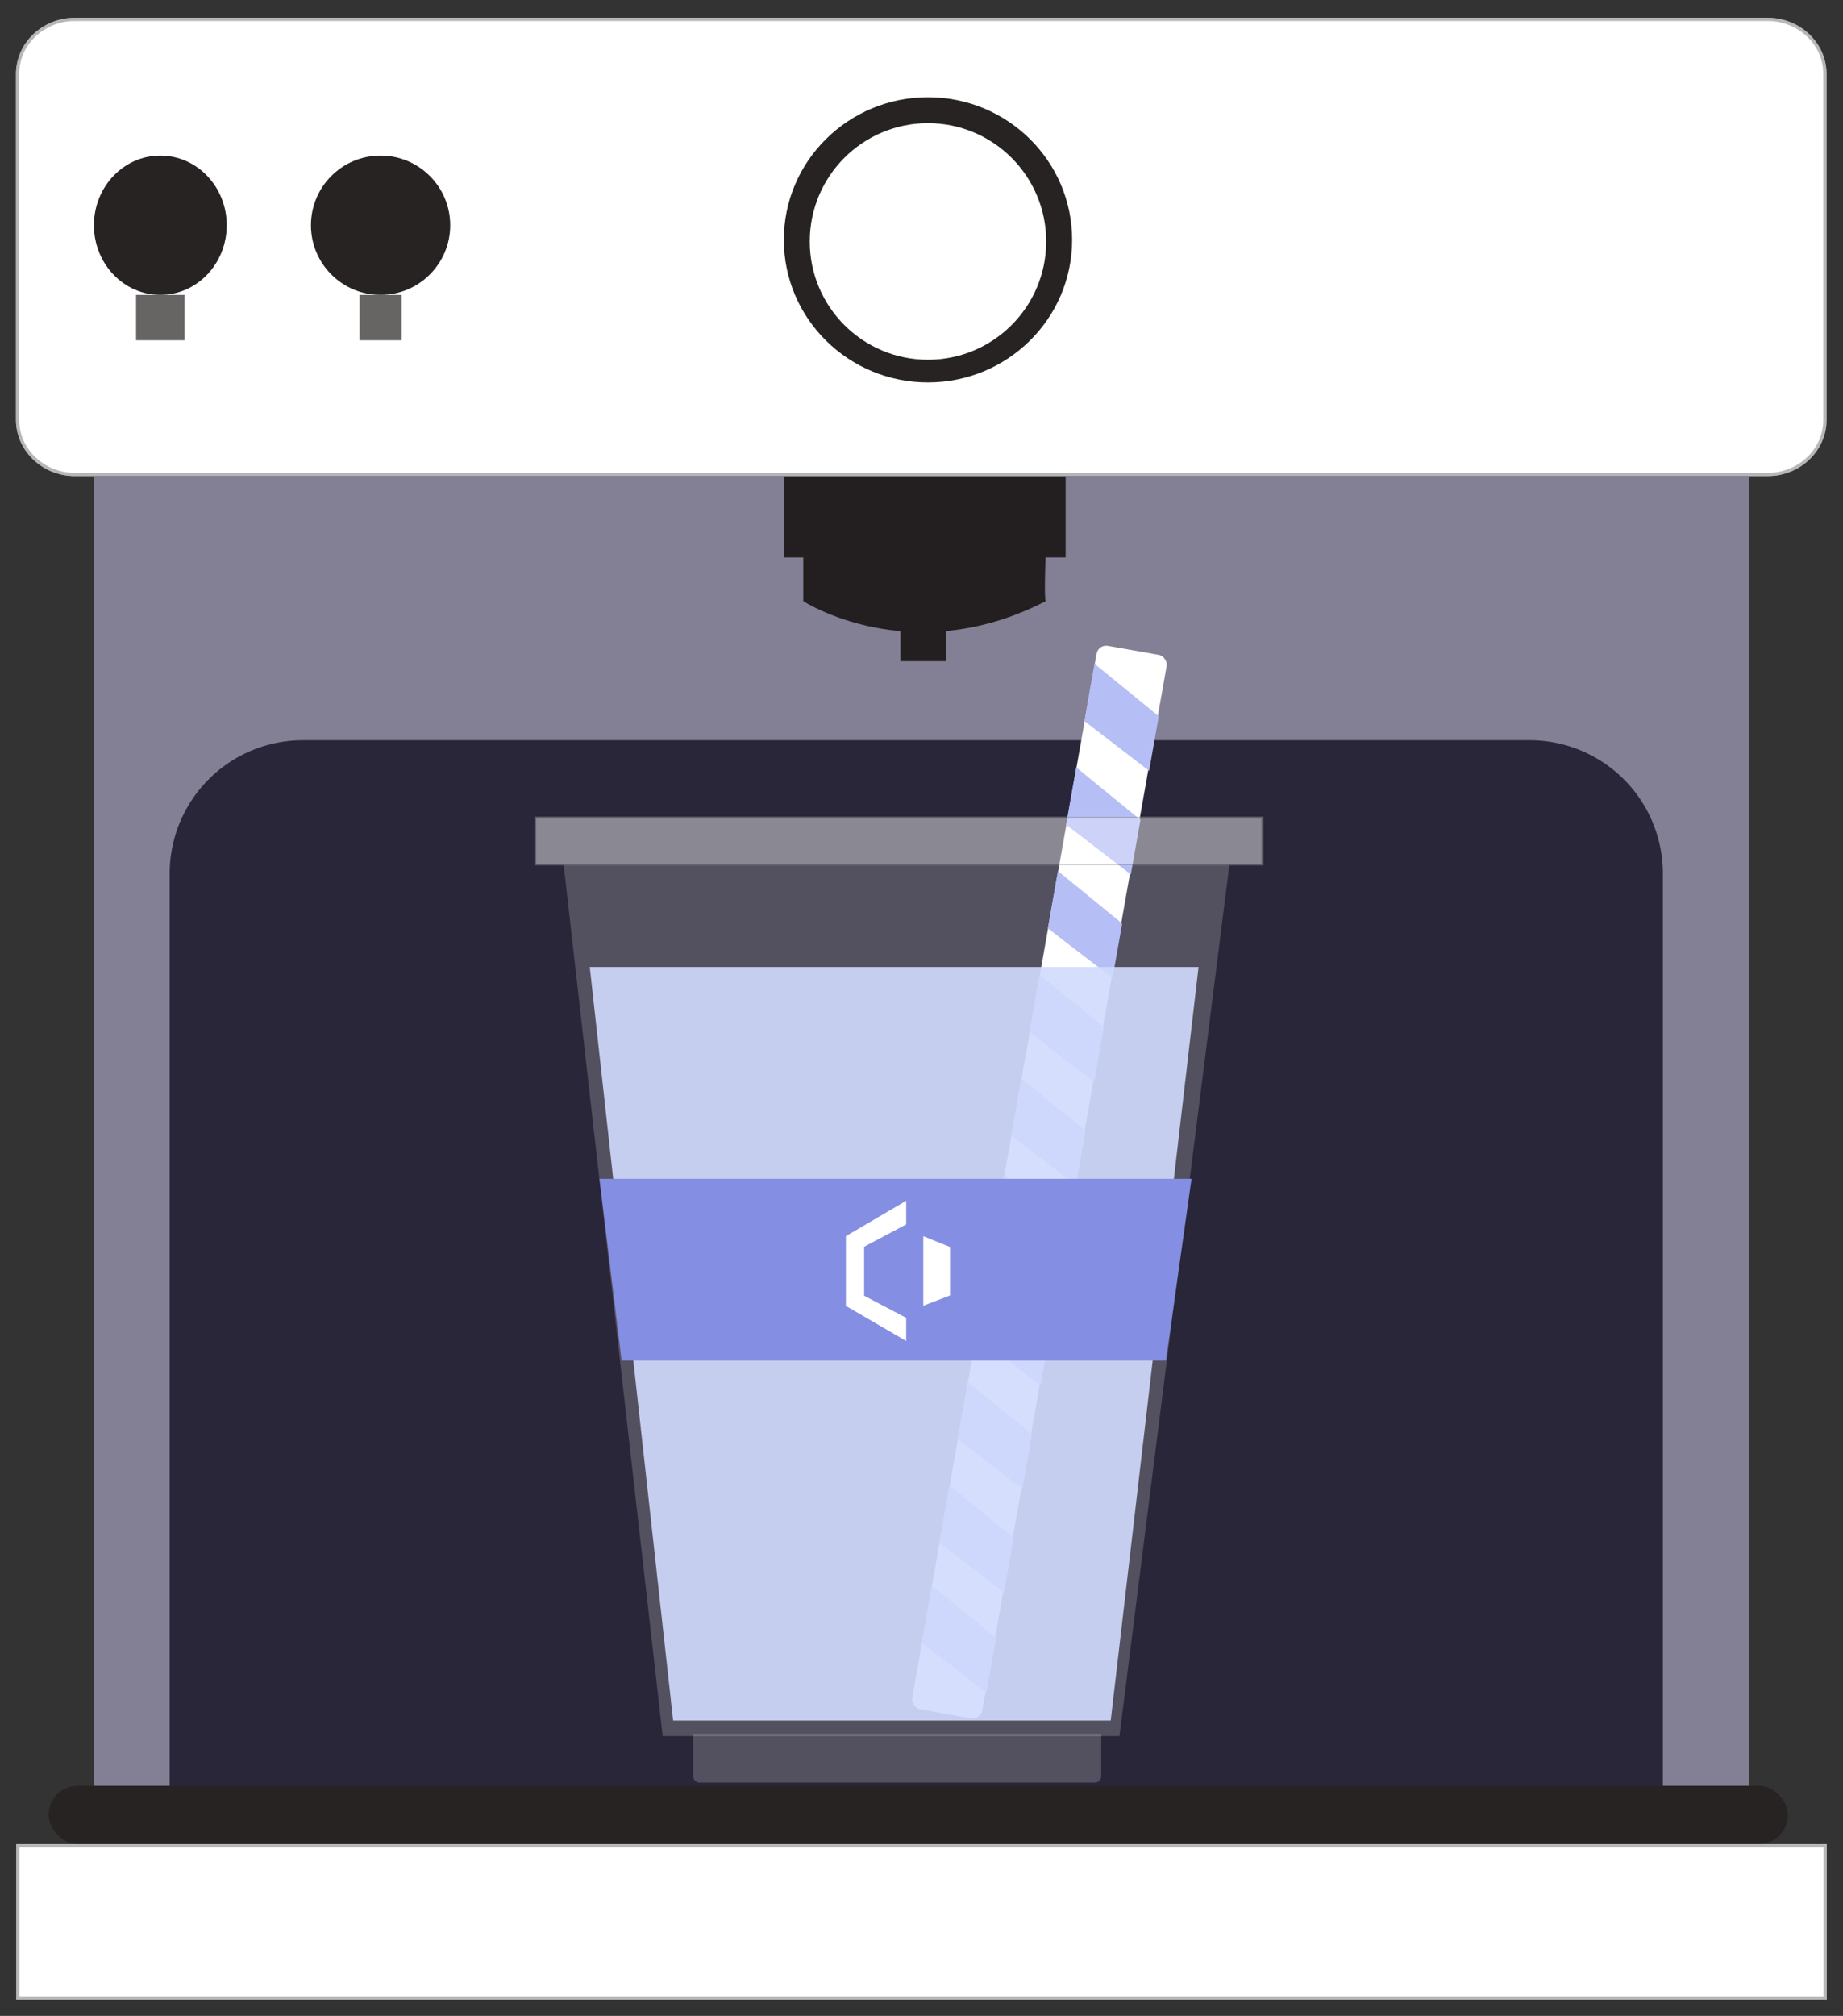 <svg xmlns="http://www.w3.org/2000/svg" xmlns:xlink="http://www.w3.org/1999/xlink" width="569" height="622" viewBox="0 0 569 622">
  <rect x="0" y="0" width="569" height="622" fill="#333333" stroke="none"/>
  <defs>
    <clipPath id="clip-path">
      <rect id="Rectangle_5" data-name="Rectangle 5" width="559" height="612" fill="none" stroke="rgba(97,93,245,0)" stroke-width="1"/>
    </clipPath>
    <clipPath id="clip-path-2">
      <rect id="Rectangle_9" data-name="Rectangle 9" width="559" height="612"/>
    </clipPath>
  </defs>
  <g id="Groupe_3074" data-name="Groupe 3074" transform="translate(-8727 -5653)">
    <g id="Groupe_3073" data-name="Groupe 3073" transform="translate(-854)">
      <g id="bbTea" transform="translate(9586 5658)" clip-path="url(#clip-path)">
        <g id="Groupe_3119" data-name="Groupe 3119" transform="translate(-44 -48.311)">
          <g id="Groupe_12" data-name="Groupe 12" transform="translate(39.515 49.432)">
            <g id="Tracé_22621" data-name="Tracé 22621" transform="translate(4.48 562.88)">
              <path id="Tracé_167" data-name="Tracé 167" d="M0,0H559V48H0Z" fill="none" stroke="rgba(97,93,245,0)" stroke-width="1"/>
              <path id="Tracé_168" data-name="Tracé 168" d="M1,1V47H558V1H1M0,0H559V48H0Z" fill="none" stroke="rgba(97,93,245,0)" stroke-width="1"/>
            </g>
            <rect id="Rectangle_21" data-name="Rectangle 21" width="537" height="18" rx="9" transform="translate(14.485 544.879)" fill="none" stroke="rgba(97,93,245,0)" stroke-width="1"/>
            <path id="Rectangle_22" data-name="Rectangle 22" d="M0,0H511V404H0Z" transform="translate(28.485 140.879)" fill="none" stroke="rgba(97,93,245,0)" stroke-width="1"/>
            <path id="Rectangle_23" data-name="Rectangle 23" d="M41.162,0H419.849a41.162,41.162,0,0,1,41.162,41.162V322.707H0V41.162A41.162,41.162,0,0,1,41.162,0Z" transform="translate(51.864 222.273)" fill="none" stroke="rgba(97,93,245,0)" stroke-width="1"/>
            <g id="Tracé_22622" data-name="Tracé 22622" transform="translate(4.41 -0.64)">
              <path id="Tracé_169" data-name="Tracé 169" d="M18.2,0H540.8C550.851,0,559,7.774,559,17.367V124.05c0,9.593-8.149,17.367-18.2,17.367H18.2C8.149,141.417,0,133.643,0,124.05V17.367C0,7.774,8.149,0,18.2,0Z" fill="none" stroke="rgba(97,93,245,0)" stroke-width="1"/>
              <path id="Tracé_170" data-name="Tracé 170" d="M18.2,1A17.535,17.535,0,0,0,6.021,5.81,15.872,15.872,0,0,0,1,17.367V124.05a15.872,15.872,0,0,0,5.021,11.557,17.535,17.535,0,0,0,12.179,4.81H540.8a17.535,17.535,0,0,0,12.179-4.81A15.872,15.872,0,0,0,558,124.05V17.367A15.872,15.872,0,0,0,552.979,5.81,17.535,17.535,0,0,0,540.8,1H18.2m0-1H540.8C550.851,0,559,7.774,559,17.367V124.05c0,9.593-8.149,17.367-18.2,17.367H18.2C8.149,141.417,0,133.643,0,124.05V17.367C0,7.774,8.149,0,18.2,0Z" fill="none" stroke="rgba(97,93,245,0)" stroke-width="1"/>
            </g>
            <ellipse id="Ellipse_23" data-name="Ellipse 23" cx="44.5" cy="44" rx="44.5" ry="44" transform="translate(241.485 23.879)" fill="none" stroke="rgba(97,93,245,0)" stroke-width="1"/>
            <circle id="Ellipse_24" data-name="Ellipse 24" cx="36.5" cy="36.5" r="36.5" transform="translate(249.485 31.879)" fill="none" stroke="rgba(97,93,245,0)" stroke-width="1"/>
            <ellipse id="Ellipse_25" data-name="Ellipse 25" cx="20.5" cy="21.5" rx="20.5" ry="21.5" transform="translate(28.485 41.879)" fill="none" stroke="rgba(97,93,245,0)" stroke-width="1"/>
            <circle id="Ellipse_26" data-name="Ellipse 26" cx="21.5" cy="21.5" r="21.5" transform="translate(95.485 41.879)" fill="none" stroke="rgba(97,93,245,0)" stroke-width="1"/>
            <rect id="Rectangle_25" data-name="Rectangle 25" width="15" height="14" transform="translate(41.485 84.879)" fill="none" stroke="rgba(97,93,245,0)" stroke-width="1"/>
            <rect id="Rectangle_26" data-name="Rectangle 26" width="13" height="14" transform="translate(110.485 84.879)" fill="none" stroke="rgba(97,93,245,0)" stroke-width="1"/>
          </g>
          <g id="Groupe_13" data-name="Groupe 13" transform="translate(280.669 190.182)">
            <rect id="Rectangle_32" data-name="Rectangle 32" width="87" height="25" transform="translate(0.331 0.129)" fill="none" stroke="rgba(97,93,245,0)" stroke-width="1"/>
            <path id="Tracé_36" data-name="Tracé 36" d="M8145.063-10226v15.527s33.045,21.507,74.858,0c-.577-.191,0-15.527,0-15.527Z" transform="translate(-8138.729 10249.084)" fill="none" stroke="rgba(97,93,245,0)" stroke-width="1"/>
            <rect id="Rectangle_33" data-name="Rectangle 33" width="14" height="13" transform="translate(36.331 44.129)" fill="none" stroke="rgba(97,93,245,0)" stroke-width="1"/>
          </g>
        </g>
        <g id="Groupe_5418" data-name="Groupe 5418" transform="translate(160 247.421)">
          <path id="Rectangle_589" data-name="Rectangle 589" d="M0,0H126V13a2,2,0,0,1-2,2H2a2,2,0,0,1-2-2Z" transform="translate(49 282.579)" fill="none" stroke="rgba(97,93,245,0)" stroke-width="1"/>
          <rect id="Rectangle_590" data-name="Rectangle 590" width="225" height="15" transform="translate(0 -0.421)" fill="none" stroke="rgba(97,93,245,0)" stroke-width="1"/>
          <path id="Tracé_22624" data-name="Tracé 22624" d="M-15005.433-4745l30.563,268.808h141.024l33.933-268.808Z" transform="translate(15014.461 4759.469)" fill="none" stroke="rgba(97,93,245,0)" stroke-width="1"/>
        </g>
        <rect id="Rectangle_604" data-name="Rectangle 604" width="21.961" height="333.134" rx="3" transform="matrix(0.985, 0.174, -0.174, 0.985, 334.069, 193.752)" fill="none" stroke="rgba(97,93,245,0)" stroke-width="1"/>
        <g id="Groupe_4338" data-name="Groupe 4338" transform="matrix(0.985, 0.174, -0.174, 0.985, 332.916, 199.799)">
          <path id="Tracé_22636" data-name="Tracé 22636" d="M0,0,22.345,12.5V29.6L0,17.947Z" transform="translate(0 129.853)" fill="none" stroke="rgba(97,93,245,0)" stroke-width="1"/>
          <path id="Tracé_22869" data-name="Tracé 22869" d="M0,0,22.345,12.5V29.6L0,17.947Z" transform="translate(0 97.39)" fill="none" stroke="rgba(97,93,245,0)" stroke-width="1"/>
          <path id="Tracé_22870" data-name="Tracé 22870" d="M0,0,22.345,12.5V29.6L0,17.947Z" transform="translate(0 64.926)" fill="none" stroke="rgba(97,93,245,0)" stroke-width="1"/>
          <path id="Tracé_22871" data-name="Tracé 22871" d="M0,0,22.345,12.5V29.6L0,17.947Z" transform="translate(0 32.463)" fill="none" stroke="rgba(97,93,245,0)" stroke-width="1"/>
          <path id="Tracé_22872" data-name="Tracé 22872" d="M0,0,22.345,12.5V29.6L0,17.947Z" fill="none" stroke="rgba(97,93,245,0)" stroke-width="1"/>
          <path id="Tracé_22637" data-name="Tracé 22637" d="M0,0,22.345,12.5V29.6L0,17.947Z" transform="translate(0 160.116)" fill="none" stroke="rgba(97,93,245,0)" stroke-width="1"/>
          <path id="Tracé_22638" data-name="Tracé 22638" d="M0,0,22.345,12.5V29.6L0,17.947Z" transform="translate(0 192.53)" fill="none" stroke="rgba(97,93,245,0)" stroke-width="1"/>
          <path id="Tracé_22635" data-name="Tracé 22635" d="M0,0,22.345,12.5V29.6L0,17.947Z" transform="translate(0 224.942)" fill="none" stroke="rgba(97,93,245,0)" stroke-width="1"/>
          <path id="Tracé_22633" data-name="Tracé 22633" d="M0,0,22.345,12.5V29.6L0,17.947Z" transform="translate(0 257.356)" fill="none" stroke="rgba(97,93,245,0)" stroke-width="1"/>
          <path id="Tracé_22634" data-name="Tracé 22634" d="M0,0,22.345,12.5V29.6L0,17.947Z" transform="translate(0 288.731)" fill="none" stroke="rgba(97,93,245,0)" stroke-width="1"/>
        </g>
        <g id="Rectangle_784" data-name="Rectangle 784" transform="translate(160 247)" fill="none" stroke="rgba(97,93,245,0)" stroke-width="1" opacity="0.322">
          <rect width="225" height="15" stroke="none"/>
          <rect x="0.5" y="0.5" width="224" height="14" fill="none"/>
        </g>
        <g id="Groupe_5420" data-name="Groupe 5420" transform="translate(201.738 446.837)">
          <circle id="Ellipse_434" data-name="Ellipse 434" cx="10.5" cy="10.5" r="10.5" transform="translate(0.262 0.162)" fill="none" stroke="rgba(97,93,245,0)" stroke-width="1"/>
          <circle id="Ellipse_435" data-name="Ellipse 435" cx="10.5" cy="10.5" r="10.5" transform="translate(16.262 26.162)" fill="none" stroke="rgba(97,93,245,0)" stroke-width="1"/>
          <circle id="Ellipse_436" data-name="Ellipse 436" cx="10.5" cy="10.5" r="10.5" transform="translate(44.262 7.162)" fill="none" stroke="rgba(97,93,245,0)" stroke-width="1"/>
          <ellipse id="Ellipse_437" data-name="Ellipse 437" cx="10" cy="10.5" rx="10" ry="10.5" transform="translate(52.262 37.162)" fill="none" stroke="rgba(97,93,245,0)" stroke-width="1"/>
          <circle id="Ellipse_441" data-name="Ellipse 441" cx="10.5" cy="10.5" r="10.5" transform="translate(23.262 52.162)" fill="none" stroke="rgba(97,93,245,0)" stroke-width="1"/>
          <circle id="Ellipse_438" data-name="Ellipse 438" cx="10.5" cy="10.5" r="10.5" transform="translate(74.262 16.162)" fill="none" stroke="rgba(97,93,245,0)" stroke-width="1"/>
          <circle id="Ellipse_439" data-name="Ellipse 439" cx="10.5" cy="10.5" r="10.5" transform="translate(118.262 5.162)" fill="none" stroke="rgba(97,93,245,0)" stroke-width="1"/>
          <circle id="Ellipse_440" data-name="Ellipse 440" cx="10.5" cy="10.5" r="10.5" transform="translate(102.262 26.162)" fill="none" stroke="rgba(97,93,245,0)" stroke-width="1"/>
          <circle id="Ellipse_443" data-name="Ellipse 443" cx="10.5" cy="10.5" r="10.5" transform="translate(111.262 52.162)" fill="none" stroke="rgba(97,93,245,0)" stroke-width="1"/>
          <circle id="Ellipse_442" data-name="Ellipse 442" cx="10.5" cy="10.5" r="10.5" transform="translate(74.262 52.162)" fill="none" stroke="rgba(97,93,245,0)" stroke-width="1"/>
        </g>
        <path id="Tracé_22873" data-name="Tracé 22873" d="M-16072.125-2776.821h187.958l-27.119,232.507h-135.105Z" transform="translate(16249.207 3070.182)" fill="none" stroke="rgba(97,93,245,0)" stroke-width="1" opacity="0.91"/>
        <path id="Tracé_22876" data-name="Tracé 22876" d="M-16820.047-3277.232h182.789l-7.9,56.076h-168.064Z" transform="translate(17000.129 3635.95)" fill="none" stroke="rgba(97,93,245,0)" stroke-width="1"/>
        <g id="Groupe_2983" data-name="Groupe 2983" transform="translate(256.156 365.491)">
          <path id="Tracé_121" data-name="Tracé 121" d="M3982.28-2036.091l-18.617,10.921v21.527l18.617,10.821v-7.14l-12.985-6.831v-15.1l12.985-6.9Z" transform="translate(-3963.662 2036.091)" fill="none" stroke="rgba(97,93,245,0)" stroke-width="1"/>
          <path id="Tracé_143" data-name="Tracé 143" d="M16035.543,5805.6l8.248,3.324v14.96l-8.248,3.177Z" transform="translate(-16011.644 -5794.663)" fill="none" stroke="rgba(97,93,245,0)" stroke-width="1"/>
        </g>
      </g>
      <g id="Rectangle_6" data-name="Rectangle 6" transform="translate(9586 5658)" fill="none" stroke="rgba(97,93,245,0)" stroke-width="1">
        <rect width="559" height="612" stroke="none"/>
        <rect x="0.5" y="0.5" width="558" height="611" fill="none"/>
      </g>
      <g id="Ellipse_22" data-name="Ellipse 22" transform="translate(9581 5653)" fill="none" stroke="rgba(97,93,245,0)" stroke-width="1">
        <circle cx="5.5" cy="5.5" r="5.5" stroke="none"/>
        <circle cx="5.5" cy="5.5" r="5" fill="none"/>
      </g>
      <g id="Ellipse_25-2" data-name="Ellipse 25" transform="translate(9581 6264)" fill="none" stroke="rgba(97,93,245,0)" stroke-width="1">
        <circle cx="5.5" cy="5.5" r="5.5" stroke="none"/>
        <circle cx="5.5" cy="5.5" r="5" fill="none"/>
      </g>
      <g id="Ellipse_23-2" data-name="Ellipse 23" transform="translate(10139 5653)" fill="none" stroke="rgba(97,93,245,0)" stroke-width="1">
        <circle cx="5.5" cy="5.5" r="5.5" stroke="none"/>
        <circle cx="5.5" cy="5.5" r="5" fill="none"/>
      </g>
      <g id="Ellipse_24-2" data-name="Ellipse 24" transform="translate(10139 6264)" fill="none" stroke="rgba(97,93,245,0)" stroke-width="1">
        <circle cx="5.5" cy="5.5" r="5.5" stroke="none"/>
        <circle cx="5.5" cy="5.5" r="5" fill="none"/>
      </g>
      <g id="Ellipse_26-2" data-name="Ellipse 26" transform="translate(10139 5959)" fill="none" stroke="rgba(97,93,245,0)" stroke-width="1">
        <circle cx="5.5" cy="5.5" r="5.5" stroke="none"/>
        <circle cx="5.5" cy="5.5" r="5" fill="none"/>
      </g>
      <g id="Ellipse_27" data-name="Ellipse 27" transform="translate(9581 5959)" fill="none" stroke="rgba(97,93,245,0)" stroke-width="1">
        <circle cx="5.5" cy="5.5" r="5.5" stroke="none"/>
        <circle cx="5.5" cy="5.5" r="5" fill="none"/>
      </g>
    </g>
    <g id="bbTea-2" data-name="bbTea" transform="translate(8732 5658)" clip-path="url(#clip-path-2)">
      <g id="Groupe_3119-2" data-name="Groupe 3119" transform="translate(-44 -48.311)">
        <g id="Groupe_12-2" data-name="Groupe 12" transform="translate(39.515 49.432)">
          <g id="Tracé_22621-2" data-name="Tracé 22621" transform="translate(4.48 562.88)">
            <path id="Tracé_179" data-name="Tracé 179" d="M0,0H559V48H0Z" fill="#fff"/>
            <path id="Tracé_180" data-name="Tracé 180" d="M1,1V47H558V1H1M0,0H559V48H0Z" fill="rgba(112,112,112,0.5)"/>
          </g>
          <rect id="Rectangle_21-2" data-name="Rectangle 21" width="537" height="18" rx="9" transform="translate(14.485 544.879)" fill="#282323"/>
          <path id="Rectangle_22-2" data-name="Rectangle 22" d="M0,0H511V404H0Z" transform="translate(28.485 140.879)" fill="#838096"/>
          <path id="Rectangle_23-2" data-name="Rectangle 23" d="M41.162,0H419.849a41.162,41.162,0,0,1,41.162,41.162V322.707H0V41.162A41.162,41.162,0,0,1,41.162,0Z" transform="translate(51.864 222.273)" fill="#282638"/>
          <g id="Tracé_22622-2" data-name="Tracé 22622" transform="translate(4.41 -0.64)">
            <path id="Tracé_181" data-name="Tracé 181" d="M18.2,0H540.8C550.851,0,559,7.774,559,17.367V124.05c0,9.593-8.149,17.367-18.2,17.367H18.2C8.149,141.417,0,133.643,0,124.05V17.367C0,7.774,8.149,0,18.2,0Z" fill="#fff"/>
            <path id="Tracé_182" data-name="Tracé 182" d="M18.2,1A17.535,17.535,0,0,0,6.021,5.81,15.872,15.872,0,0,0,1,17.367V124.05a15.872,15.872,0,0,0,5.021,11.557,17.535,17.535,0,0,0,12.179,4.81H540.8a17.535,17.535,0,0,0,12.179-4.81A15.872,15.872,0,0,0,558,124.05V17.367A15.872,15.872,0,0,0,552.979,5.81,17.535,17.535,0,0,0,540.8,1H18.2m0-1H540.8C550.851,0,559,7.774,559,17.367V124.05c0,9.593-8.149,17.367-18.2,17.367H18.2C8.149,141.417,0,133.643,0,124.05V17.367C0,7.774,8.149,0,18.2,0Z" fill="rgba(112,112,112,0.5)"/>
          </g>
          <ellipse id="Ellipse_23-3" data-name="Ellipse 23" cx="44.5" cy="44" rx="44.5" ry="44" transform="translate(241.485 23.879)" fill="#282323"/>
          <circle id="Ellipse_24-3" data-name="Ellipse 24" cx="36.5" cy="36.5" r="36.5" transform="translate(249.485 31.879)" fill="#fff"/>
          <ellipse id="Ellipse_25-3" data-name="Ellipse 25" cx="20.5" cy="21.5" rx="20.5" ry="21.5" transform="translate(28.485 41.879)" fill="#282323"/>
          <circle id="Ellipse_26-3" data-name="Ellipse 26" cx="21.5" cy="21.5" r="21.5" transform="translate(95.485 41.879)" fill="#282323"/>
          <rect id="Rectangle_25-2" data-name="Rectangle 25" width="15" height="14" transform="translate(41.485 84.879)" fill="#676564"/>
          <rect id="Rectangle_26-2" data-name="Rectangle 26" width="13" height="14" transform="translate(110.485 84.879)" fill="#676564"/>
        </g>
        <g id="Groupe_13-2" data-name="Groupe 13" transform="translate(280.669 190.182)">
          <rect id="Rectangle_32-2" data-name="Rectangle 32" width="87" height="25" transform="translate(0.331 0.129)" fill="#231f20"/>
          <path id="Tracé_36-2" data-name="Tracé 36" d="M8145.063-10226v15.527s33.045,21.507,74.858,0c-.577-.191,0-15.527,0-15.527Z" transform="translate(-8138.729 10249.084)" fill="#231f20"/>
          <rect id="Rectangle_33-2" data-name="Rectangle 33" width="14" height="13" transform="translate(36.331 44.129)" fill="#231f20"/>
        </g>
      </g>
      <g id="Groupe_5418-2" data-name="Groupe 5418" transform="translate(160 247.421)">
        <path id="Rectangle_589-2" data-name="Rectangle 589" d="M0,0H126V13a2,2,0,0,1-2,2H2a2,2,0,0,1-2-2Z" transform="translate(49 282.579)" fill="rgba(255,255,255,0.2)"/>
        <rect id="Rectangle_590-2" data-name="Rectangle 590" width="225" height="15" transform="translate(0 -0.421)" fill="rgba(255,255,255,0.2)"/>
        <path id="Tracé_22624-2" data-name="Tracé 22624" d="M-15005.433-4745l30.563,268.808h141.024l33.933-268.808Z" transform="translate(15014.461 4759.469)" fill="rgba(255,255,255,0.2)"/>
      </g>
      <rect id="Rectangle_604-2" data-name="Rectangle 604" width="21.961" height="333.134" rx="3" transform="matrix(0.985, 0.174, -0.174, 0.985, 334.069, 193.752)" fill="#fff"/>
      <g id="Groupe_4338-2" data-name="Groupe 4338" transform="matrix(0.985, 0.174, -0.174, 0.985, 332.916, 199.799)">
        <path id="Tracé_22636-2" data-name="Tracé 22636" d="M0,0,22.345,12.5V29.6L0,17.947Z" transform="translate(0 129.853)" fill="#b5bef5"/>
        <path id="Tracé_22869-2" data-name="Tracé 22869" d="M0,0,22.345,12.5V29.6L0,17.947Z" transform="translate(0 97.39)" fill="#b5bef5"/>
        <path id="Tracé_22870-2" data-name="Tracé 22870" d="M0,0,22.345,12.5V29.6L0,17.947Z" transform="translate(0 64.926)" fill="#b5bef5"/>
        <path id="Tracé_22871-2" data-name="Tracé 22871" d="M0,0,22.345,12.5V29.6L0,17.947Z" transform="translate(0 32.463)" fill="#b5bef5"/>
        <path id="Tracé_22872-2" data-name="Tracé 22872" d="M0,0,22.345,12.5V29.6L0,17.947Z" fill="#b5bef5"/>
        <path id="Tracé_22637-2" data-name="Tracé 22637" d="M0,0,22.345,12.5V29.6L0,17.947Z" transform="translate(0 160.116)" fill="#b5bef5"/>
        <path id="Tracé_22638-2" data-name="Tracé 22638" d="M0,0,22.345,12.5V29.6L0,17.947Z" transform="translate(0 192.53)" fill="#b5bef5"/>
        <path id="Tracé_22635-2" data-name="Tracé 22635" d="M0,0,22.345,12.5V29.6L0,17.947Z" transform="translate(0 224.942)" fill="#b5bef5"/>
        <path id="Tracé_22633-2" data-name="Tracé 22633" d="M0,0,22.345,12.5V29.6L0,17.947Z" transform="translate(0 257.356)" fill="#b5bef5"/>
        <path id="Tracé_22634-2" data-name="Tracé 22634" d="M0,0,22.345,12.5V29.6L0,17.947Z" transform="translate(0 288.731)" fill="#b5bef5"/>
      </g>
      <g id="Rectangle_784-2" data-name="Rectangle 784" transform="translate(160 247)" fill="#fff" stroke="#707070" stroke-width="0.5" opacity="0.322">
        <rect width="225" height="15" stroke="none"/>
        <rect x="0.25" y="0.25" width="224.5" height="14.5" fill="none"/>
      </g>
      <g id="Groupe_5420-2" data-name="Groupe 5420" transform="translate(201.738 446.837)">
        <circle id="Ellipse_434-2" data-name="Ellipse 434" cx="10.5" cy="10.5" r="10.5" transform="translate(0.262 0.162)" fill="rgba(0,0,0,0)"/>
        <circle id="Ellipse_435-2" data-name="Ellipse 435" cx="10.5" cy="10.5" r="10.5" transform="translate(16.262 26.162)" fill="rgba(0,0,0,0)"/>
        <circle id="Ellipse_436-2" data-name="Ellipse 436" cx="10.5" cy="10.5" r="10.5" transform="translate(44.262 7.162)" fill="rgba(0,0,0,0)"/>
        <ellipse id="Ellipse_437-2" data-name="Ellipse 437" cx="10" cy="10.5" rx="10" ry="10.5" transform="translate(52.262 37.162)" fill="rgba(0,0,0,0)"/>
        <circle id="Ellipse_441-2" data-name="Ellipse 441" cx="10.5" cy="10.5" r="10.5" transform="translate(23.262 52.162)" fill="rgba(0,0,0,0)"/>
        <circle id="Ellipse_438-2" data-name="Ellipse 438" cx="10.5" cy="10.5" r="10.5" transform="translate(74.262 16.162)" fill="rgba(0,0,0,0)"/>
        <circle id="Ellipse_439-2" data-name="Ellipse 439" cx="10.5" cy="10.5" r="10.5" transform="translate(118.262 5.162)" fill="rgba(0,0,0,0)"/>
        <circle id="Ellipse_440-2" data-name="Ellipse 440" cx="10.5" cy="10.5" r="10.5" transform="translate(102.262 26.162)" fill="rgba(0,0,0,0)"/>
        <circle id="Ellipse_443-2" data-name="Ellipse 443" cx="10.5" cy="10.5" r="10.5" transform="translate(111.262 52.162)" fill="rgba(0,0,0,0)"/>
        <circle id="Ellipse_442-2" data-name="Ellipse 442" cx="10.5" cy="10.5" r="10.5" transform="translate(74.262 52.162)" fill="rgba(0,0,0,0)"/>
      </g>
      <path id="Tracé_22873-2" data-name="Tracé 22873" d="M-16072.125-2776.821h187.958l-27.119,232.507h-135.105Z" transform="translate(16249.207 3070.182)" fill="#d0dafc" opacity="0.91"/>
      <path id="Tracé_22876-2" data-name="Tracé 22876" d="M-16820.047-3277.232h182.789l-7.9,56.076h-168.064Z" transform="translate(17000.129 3635.95)" fill="#848ee2"/>
      <g id="Groupe_2983-2" data-name="Groupe 2983" transform="translate(256.156 365.491)">
        <path id="Tracé_121-2" data-name="Tracé 121" d="M3982.28-2036.091l-18.617,10.921v21.527l18.617,10.821v-7.14l-12.985-6.831v-15.1l12.985-6.9Z" transform="translate(-3963.662 2036.091)" fill="#fff"/>
        <path id="Tracé_143-2" data-name="Tracé 143" d="M16035.543,5805.6l8.248,3.324v14.96l-8.248,3.177Z" transform="translate(-16011.644 -5794.663)" fill="#fff"/>
      </g>
    </g>
  </g>
</svg>
